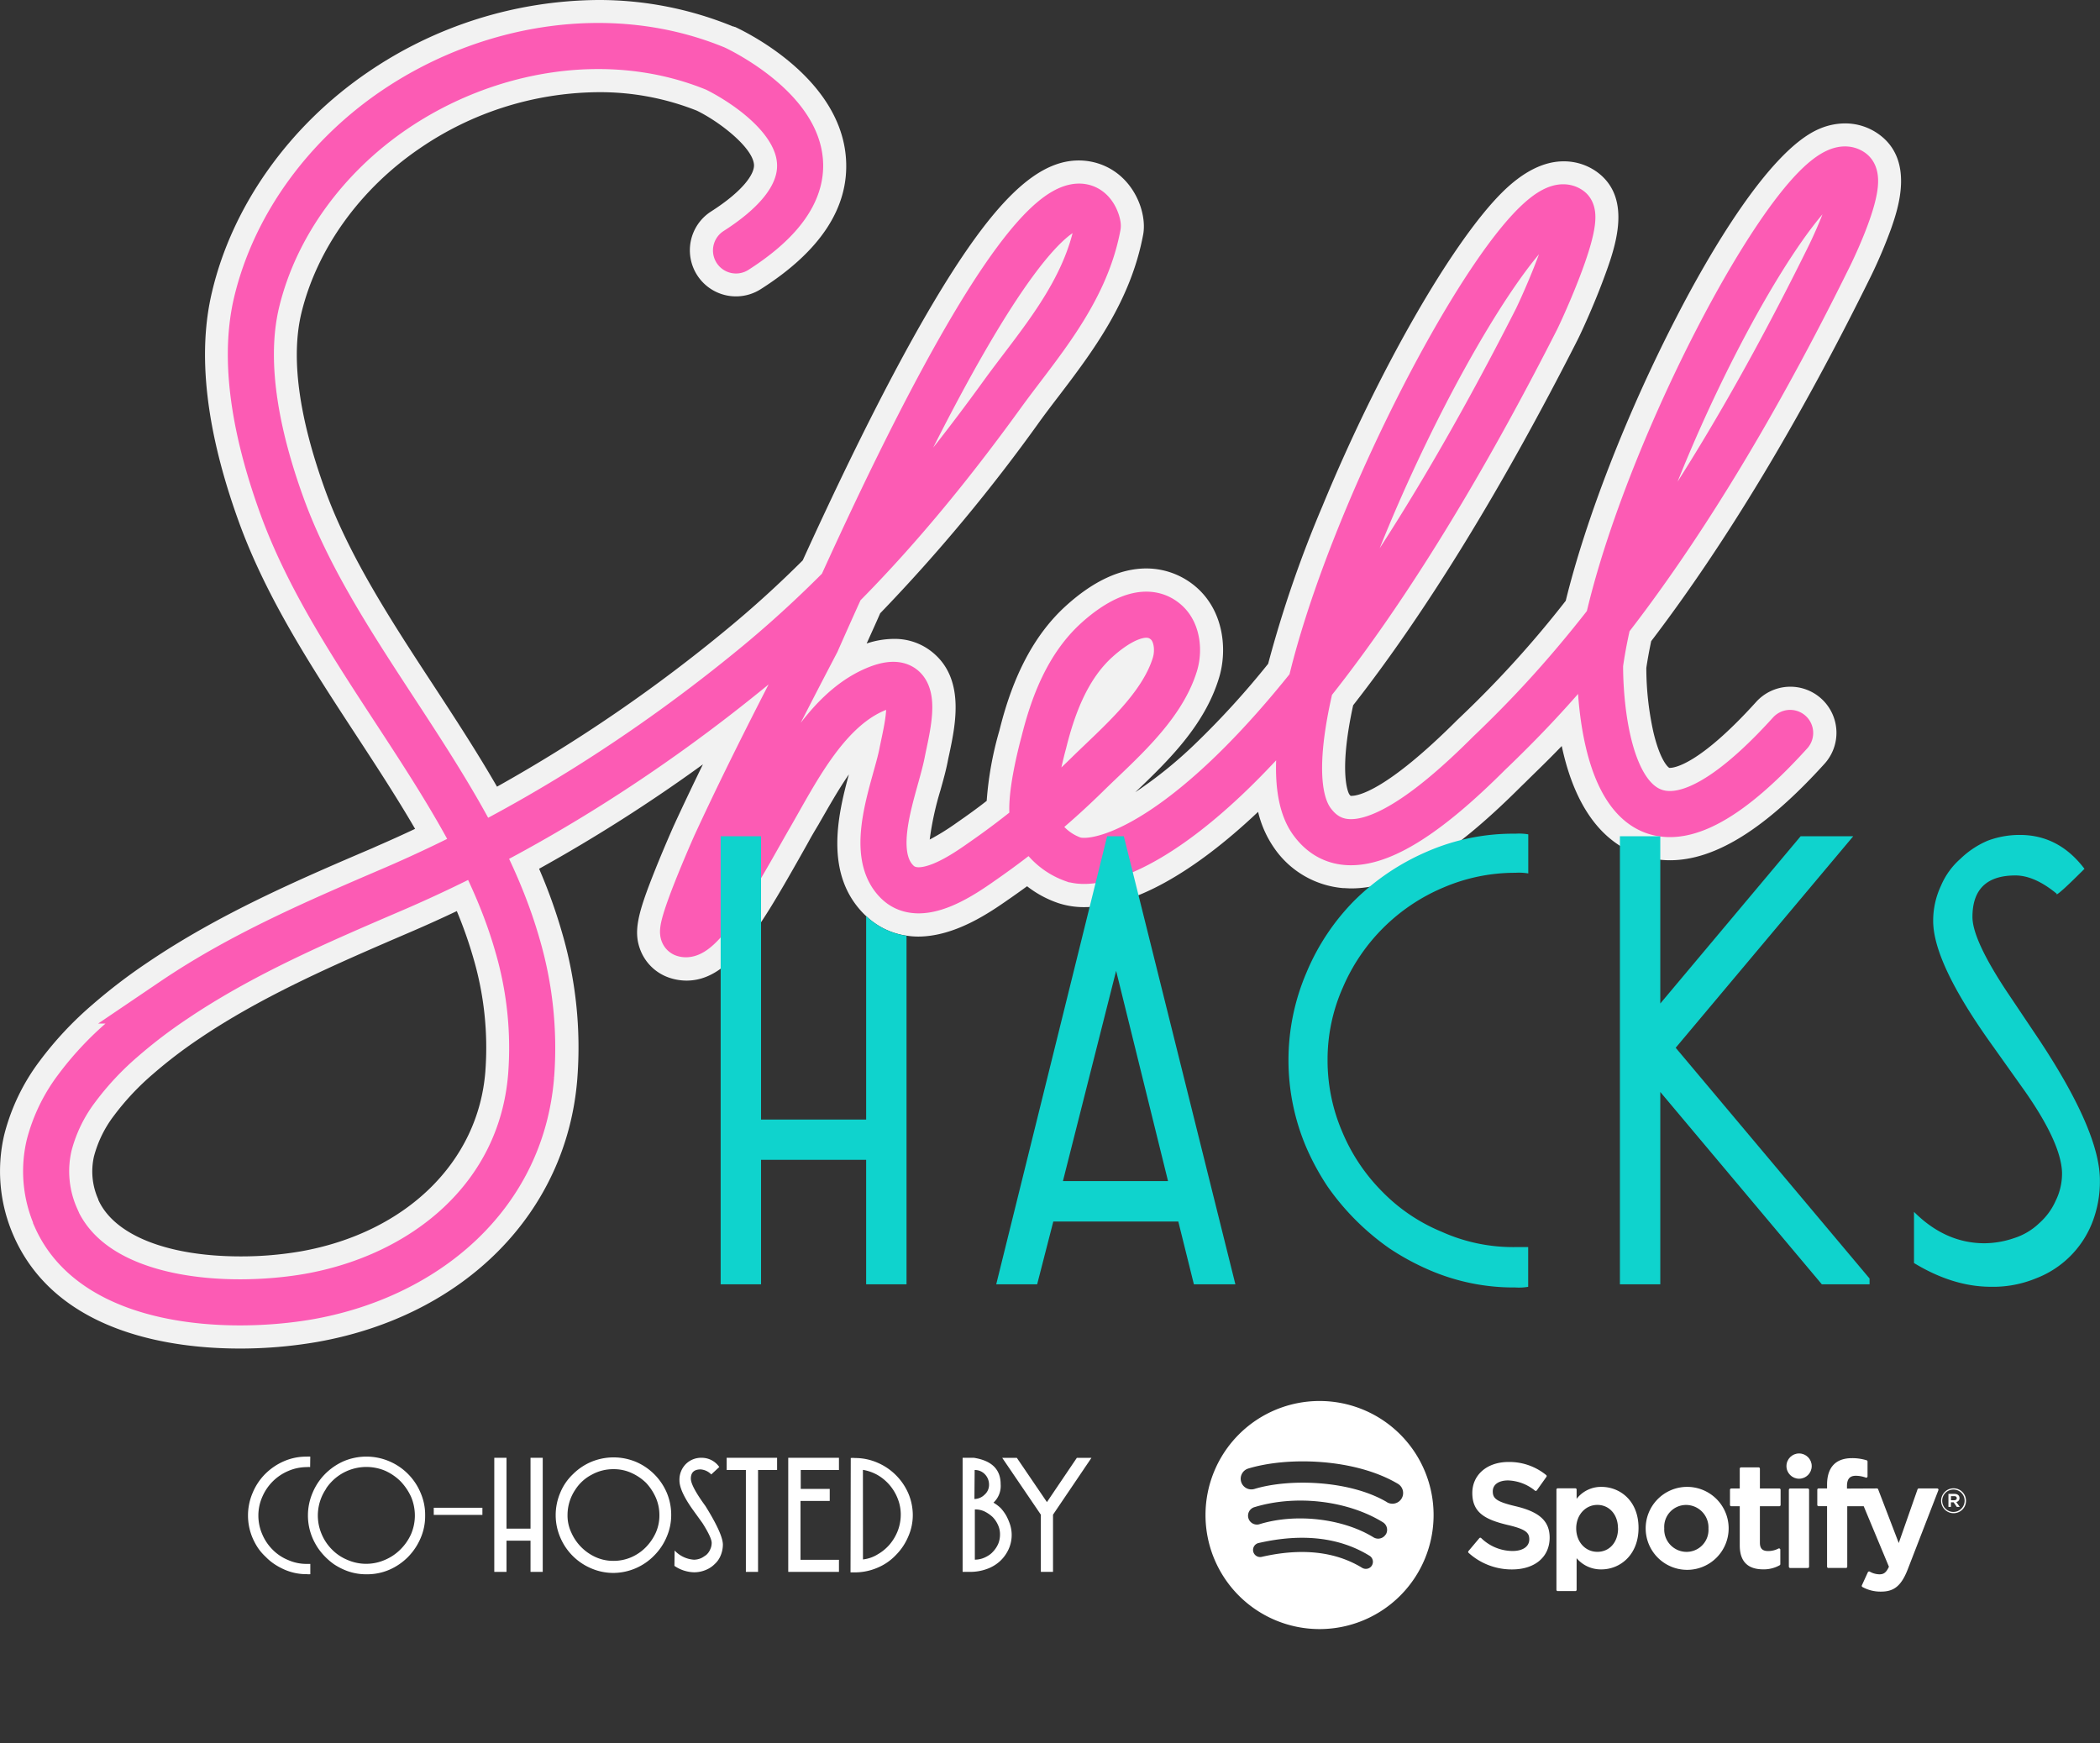 <svg xmlns="http://www.w3.org/2000/svg" viewBox="0 0 455.57 378.15"><rect x="0" y="0" width="455.57" height="378.15" fill="#333333" stroke="none"/><defs><style>.cls-1{fill:#f2f2f2;}.cls-2,.cls-5{fill:none;}.cls-2{stroke:#fc5bb4;stroke-linecap:round;stroke-miterlimit:10;stroke-width:10px;}.cls-3{fill:#0fd3cd;}.cls-4{fill:#fff;}</style></defs><title>logo-sponsored-co</title><g id="Layer_2" data-name="Layer 2"><g id="Layer_1-2" data-name="Layer 1"><g id="Thicc_Logo" data-name="Thicc Logo"><path class="cls-1" d="M407.51,29.07a12.49,12.49,0,0,0-7.25-2.3A14.28,14.28,0,0,0,394.57,28c-10.92,4.73-24,27.45-30.77,40.58-10.7,20.65-19.68,43.63-24.13,61.75a227.46,227.46,0,0,1-22.63,25l-.91.87,0,0,0,0c-15.27,15.26-21.42,16.45-22.93,16.45H293a2.92,2.92,0,0,1-.32-.39s-2.45-4,.87-19.26c15.91-20.34,32.28-47,48.68-79.26.72-1.42,3.4-7.18,5.61-13.12,2.44-6.56,6.53-17.55-1.4-23.32A12.24,12.24,0,0,0,339.21,35c-4.35,0-8.83,2.27-13.33,6.73-10.88,10.8-26.93,38.79-39,68.08A254.63,254.63,0,0,0,275.11,144a181.85,181.85,0,0,1-15.82,17.36,92.88,92.88,0,0,1-13,10.5c7.08-6.76,15-14.43,18.15-24.76,1.85-6,1.09-14.34-4.75-19.57a16.53,16.53,0,0,0-11-4.21c-5.65,0-11.52,2.73-17.46,8.12-6.75,6.13-11.46,15-14.41,27a73.58,73.58,0,0,0-2.77,15.3c-2,1.57-4.11,3.09-6.19,4.53l-.37.26a51.26,51.26,0,0,1-5.8,3.6A65.56,65.56,0,0,1,204,171.5c.62-2.21,1.2-4.28,1.58-6.23.1-.52.22-1.08.35-1.67,1.38-6.52,3.45-16.38-3.71-22.15a12.89,12.89,0,0,0-8.3-2.85,18.84,18.84,0,0,0-5.91,1c1-2.22,2-4.41,2.94-6.56a369.63,369.63,0,0,0,34.7-41.75c1.25-1.72,2.58-3.47,4-5.32C237,76.32,245.29,65.37,248,50.87c.89-4.79-2.09-13-9.83-15.43a14,14,0,0,0-4.14-.63c-7.46,0-14.85,5.85-24,19-9.65,13.89-21.73,36.69-35.89,67.76-5.34,5.32-10.66,10.15-16.24,14.76a334.37,334.37,0,0,1-50.08,34.33c-4.38-7.6-9.19-14.95-13.86-22.1-9-13.73-18.23-27.88-23.45-42.33-5.7-15.78-7.43-28.65-5.14-38.26C68.72,54.07,78.08,41,91.1,32.16A69.4,69.4,0,0,1,129.68,20,56.88,56.88,0,0,1,151.16,24c5.07,2.47,12.17,8.07,12.41,11.74.12,1.94-2.25,5.62-9.3,10.13a10,10,0,1,0,10.78,16.85C178,54.48,184.22,45,183.53,34.47c-1.12-17-20.25-26.84-24.07-28.63l-.05,0-.05,0-.22-.1-.06,0-.06,0A76.63,76.63,0,0,0,129.71,0,89.63,89.63,0,0,0,79.85,15.63C62.75,27.27,50.4,44.65,46,63.31,42.76,76.77,44.7,93.49,51.74,113c6,16.66,15.92,31.81,25.5,46.46,4.35,6.65,8.8,13.46,12.81,20.35-2.75,1.3-5.5,2.54-8.22,3.72l-1,.45c-16.38,7-33.31,14.32-48.8,24.81a120.19,120.19,0,0,0-12,9.17A75.53,75.53,0,0,0,8.58,230.21a44.88,44.88,0,0,0-7.67,16A34.76,34.76,0,0,0,3,268.2l.06.14C12.5,289.41,37.77,292.55,52,292.55a98.21,98.21,0,0,0,16.81-1.43c32-5.66,54.16-28.08,56.43-57.1a88.62,88.62,0,0,0-3.35-31.83,113.89,113.89,0,0,0-4.94-13.72,348.46,348.46,0,0,0,35.54-22.65c-2.24,4.59-4.3,8.92-6.23,13.11-.21.45-2.25,5.05-4.19,9.91-3.81,9.54-4.78,13.43-3,17.62a10.24,10.24,0,0,0,6.14,5.65,11.76,11.76,0,0,0,3.72.62c9,0,15.23-10.22,24.65-26.88.76-1.35,1.45-2.56,2-3.57s1.29-2.25,2-3.43l.08-.15c2-3.45,4.12-7.28,6.5-10.7-2.53,9.2-5.36,22,3.6,30.61l.13.11a16,16,0,0,0,8.76,4.26,17.07,17.07,0,0,0,2.49.2c8.1,0,15.68-5.29,19.76-8.14l.35-.24q1.78-1.24,3.56-2.54a23,23,0,0,0,6.88,3.69,17.73,17.73,0,0,0,5.58.84c10.34,0,23.5-7.27,37.66-20.67a23,23,0,0,0,3.5,7.86,20.2,20.2,0,0,0,14.88,8.68c.58,0,1.18.07,1.78.07,10.21,0,21.63-6.85,37-22.23l.78-.75c2-2,4.71-4.55,7.93-7.91,2.12,9.95,6.64,19.65,16,23.35a20.21,20.21,0,0,0,7.5,1.43c9.79,0,20.74-6.84,33.49-20.91a10,10,0,1,0-14.82-13.43c-12.32,13.61-17.74,14.3-18.7,14.3h-.13c-.55-.3-2.17-2.24-3.48-7.87a64.85,64.85,0,0,1-1.51-13.81c.27-1.8.62-3.75,1.06-5.81,16.21-21.26,32.25-47.89,47.67-79.18a107.19,107.19,0,0,0,4.41-10.41C411.68,45.47,415.47,34.72,407.51,29.07ZM105.29,232.46c-1.54,19.65-17.23,34.94-40,39a76.28,76.28,0,0,1-13.06,1.1c-15.9,0-27.46-4.6-30.91-12.29l0-.09a14.73,14.73,0,0,1-.93-9.33A25.18,25.18,0,0,1,24.74,242a55.89,55.89,0,0,1,8.45-9,100.42,100.42,0,0,1,10-7.65c13.92-9.43,30-16.33,45.49-23l1.07-.46c3.1-1.34,6.23-2.76,9.35-4.24a92,92,0,0,1,3.55,10.05A69,69,0,0,1,105.29,232.46Z"/><path class="cls-2" d="M388.35,159c-42.52,46.95-41.23-14.88-41.23-14.88,5.56-40,44.8-113.84,54.6-106.9,2.84,2-3.62,15.78-4.85,18.27-32.94,66.81-59.44,94-72.92,107.05l-.84.8c-13,13-30,26.72-38.56,14.8-16.16-22.59,44.05-141.4,56-132.71,2.81,2-6,21.35-7.24,23.83-53.83,105.9-91.74,120.06-100.5,117.17a14.31,14.31,0,0,1-8.45-8.07c-1.62-4,2.09-17.32,2.09-17.32,2-8.09,5.18-16.46,11.45-22.16,3.66-3.33,10.4-8.08,15.11-3.87,2.43,2.17,2.78,6.2,1.86,9.16-2.91,9.41-12.22,17.19-19,23.85a173.4,173.4,0,0,1-22.34,18.54c-4.27,3-13.68,9.78-18.83,4.82-6.69-6.44-.45-20.64,1-28.07,1.32-6.67,4.73-18.5-6.26-13.56-10.54,4.75-17,18-22.49,27.47-4.45,7.66-14.46,26.75-18.59,25.38-1.46-.49,6.43-18.42,6.93-19.5,6.85-14.82,14.3-29.36,21.86-43.82,54.16-122.62,61.13-91,61-90.26-2.75,14.69-13,25.87-20.64,36.41C201.92,107,184.85,127,164.31,144c-23.58,19.48-50.38,36.53-78.52,48.69-16.59,7.13-33.18,14.19-48.2,24.36a111,111,0,0,0-11,8.41,66.14,66.14,0,0,0-9.94,10.64,35,35,0,0,0-6,12.4,24.73,24.73,0,0,0,1.51,15.68l0,.09c8.45,18.85,37.69,20,54.86,17,25-4.42,46.13-21.55,48.21-48a79.17,79.17,0,0,0-3-28.3c-9.78-34.15-39.11-62.13-51.11-95.35-4.8-13.28-8.81-29.89-5.46-44C59.75,48.54,71.07,33.7,85.48,23.89c20.12-13.7,46.87-18.4,69.74-9,0,0,38.16,17.87,4.45,39.44"/><path class="cls-3" d="M240.18,181.41l-24.06,97.2H225L228.5,265h27.12L259,278.61h9l-24.2-97.2Zm-9.59,74.81,11.54-45.61,11.26,45.61Z"/><path class="cls-3" d="M328.76,189.34a11.9,11.9,0,0,1,2.78.14V181a11.86,11.86,0,0,0-2.78-.14,46.73,46.73,0,0,0-19.19,3.89,50.93,50.93,0,0,0-15.71,10.57A49,49,0,0,0,283.42,211a48.21,48.21,0,0,0,0,38A54.45,54.45,0,0,0,288,257.4a54.32,54.32,0,0,0,13.42,13.42,54.44,54.44,0,0,0,8.41,4.59,46,46,0,0,0,18.91,3.89,11.7,11.7,0,0,0,2.78-.14v-8.62h-2.78a37.76,37.76,0,0,1-16-3.33,38.5,38.5,0,0,1-12.93-8.75,40.41,40.41,0,0,1-8.62-12.91A39.2,39.2,0,0,1,288,230a38.49,38.49,0,0,1,3.34-15.83,41,41,0,0,1,21.83-21.65A39.42,39.42,0,0,1,328.76,189.34Z"/><polygon class="cls-3" points="402.04 181.41 390.63 181.41 360.18 217.7 360.18 181.41 351.42 181.41 351.42 278.61 360.18 278.61 360.18 236.89 395.22 278.61 405.58 278.61 405.58 277.36 363.52 227.3 402.04 181.41"/><path class="cls-3" d="M435.23,214.92q-7.33-11.12-7.33-16,0-9,9.32-9,4.17,0,9,4l-.14.14q.55,0,6.12-5.58-5.56-7.35-14-7.35a19.63,19.63,0,0,0-7,1.25,19.4,19.4,0,0,0-5.88,3.9,16.16,16.16,0,0,0-4.24,5.85,17.83,17.83,0,0,0-1.7,7.66q0,9.05,12.65,26.74l7.23,10.17q7.79,11.14,8.07,17.55a13.31,13.31,0,0,1-1.39,6.27,14,14,0,0,1-1.6,2.72,14.83,14.83,0,0,1-2,2.16,14,14,0,0,1-5.42,3.2,20.18,20.18,0,0,1-6.4,1.11q-8.48,0-15.3-6.81V274q8.48,5.15,16.69,5.15a24.3,24.3,0,0,0,9.73-1.81,21.25,21.25,0,0,0,12.24-12.1,24.48,24.48,0,0,0,1.67-9.18q0-10.57-13.15-30.45Z"/><path class="cls-3" d="M187.9,198.71v44.16h-22.8V181.41h-8.76v97.2h8.76v-27h22.8v27h8.76V203A16,16,0,0,1,187.9,198.71Z"/></g><path class="cls-4" d="M115.09,334.23h-5.21V341h-2.65V316.25h2.65v15.37h5.21V316.25h2.65V341h-2.65Z"/><path class="cls-4" d="M145.61,328.67a11.94,11.94,0,0,1-1,4.78,12.63,12.63,0,0,1-2.69,4,12.48,12.48,0,0,1-8.86,3.78,12.17,12.17,0,0,1-4.82-1,12.6,12.6,0,0,1-6.69-6.69,12.19,12.19,0,0,1-1-4.82,12.39,12.39,0,0,1,1-4.91,11.66,11.66,0,0,1,2.74-4,12.61,12.61,0,0,1,4-2.69,12.63,12.63,0,0,1,9.64,0,12.72,12.72,0,0,1,6.69,6.64A12.4,12.4,0,0,1,145.61,328.67Zm-20.8-5.51a9.82,9.82,0,0,0-1.69,5.51,8.6,8.6,0,0,0,.83,3.82,10.45,10.45,0,0,0,5.34,5.34,9.21,9.21,0,0,0,3.82.78,9.61,9.61,0,0,0,3.82-.78,10,10,0,0,0,3.17-2.17,11,11,0,0,0,2.17-3.17,9.19,9.19,0,0,0,.78-3.82,9.49,9.49,0,0,0-.78-3.78,11.59,11.59,0,0,0-2.08-3.17,11,11,0,0,0-3.17-2.17,9.18,9.18,0,0,0-3.91-.83,9.56,9.56,0,0,0-4.69,1.17A9.32,9.32,0,0,0,124.81,323.16Z"/><path class="cls-4" d="M146.35,336.36a6.31,6.31,0,0,0,4.21,2,4.08,4.08,0,0,0,1.35-.26,3.44,3.44,0,0,0,.65-.33l.61-.41a3.18,3.18,0,0,0,.87-1.17,3.25,3.25,0,0,0,.35-1.48q0-1.13-2-4.3l-1.82-2.52q-3.17-4.34-3.17-6.73a4.82,4.82,0,0,1,1.39-3.56,4.7,4.7,0,0,1,3.47-1.35,4.63,4.63,0,0,1,3.78,2l-1.74,1.61a3.57,3.57,0,0,0-2.3-1.09q-2.13,0-2.13,2,0,1.61,3.17,5.95,3.78,6.08,3.78,8.38a6.18,6.18,0,0,1-.48,2.34,5,5,0,0,1-1.3,1.87,5.77,5.77,0,0,1-2,1.3,6.49,6.49,0,0,1-2.47.48,7.88,7.88,0,0,1-4.26-1.39Z"/><path class="cls-4" d="M161.81,341V318.9h-4.17v-2.65h10.94v2.65h-4.13V341Z"/><path class="cls-4" d="M171,316.25H182v2.65h-8.29V323H180v2.61h-6.34v12.77H182V341H171Z"/><path class="cls-4" d="M184.56,316.3a4.08,4.08,0,0,1,.91,0,12.15,12.15,0,0,1,4.86,1,12.62,12.62,0,0,1,4,2.69,12.8,12.8,0,0,1,2.69,3.91,12.1,12.1,0,0,1,1,4.78,11.52,11.52,0,0,1-1,4.69,12.63,12.63,0,0,1-2.69,4,11.67,11.67,0,0,1-4,2.74,12.4,12.4,0,0,1-4.91,1h-.91Zm2.65,22a7.62,7.62,0,0,0,3.24-1.13,9.86,9.86,0,0,0,2.63-2.21,10.5,10.5,0,0,0,1.73-3,10,10,0,0,0,.6-3.39,9.32,9.32,0,0,0-.65-3.43A10.2,10.2,0,0,0,190.4,320a9.63,9.63,0,0,0-3.2-1.13Z"/><path class="cls-4" d="M211.26,316.25q5.82.91,5.82,5.73a4.93,4.93,0,0,1-1.56,4,8.56,8.56,0,0,1,1.56,1.17,9.41,9.41,0,0,1,1.26,1.74,12.58,12.58,0,0,1,.83,2,7.47,7.47,0,0,1-.39,5.25,8.23,8.23,0,0,1-1.87,2.56,8.44,8.44,0,0,1-2.87,1.69,10.58,10.58,0,0,1-3.6.61h-1.61V316.25Zm.13,8.94a3.16,3.16,0,0,0,2.17-.91,2.83,2.83,0,0,0,1-2.26,3.21,3.21,0,0,0-.91-2.21,3,3,0,0,0-2.21-.91Zm.09,13.16a5.15,5.15,0,0,0,2.17-.48,6.62,6.62,0,0,0,.93-.52,4.21,4.21,0,0,0,.8-.69,5.93,5.93,0,0,0,1.17-1.74,5.34,5.34,0,0,0,.39-2,4.8,4.8,0,0,0-.43-2.08,5.94,5.94,0,0,0-1.17-1.74,7.51,7.51,0,0,0-1.78-1.22,4.8,4.8,0,0,0-2.08-.43Z"/><path class="cls-4" d="M225.8,341V328.59l-8.38-12.33h3.17l6.53,9.6,6.49-9.6h3.17l-8.34,12.33V341Z"/><path class="cls-4" d="M67.28,318.27a3.09,3.09,0,0,0-.72,0,10.22,10.22,0,0,0-4,.83,10.61,10.61,0,0,0-5.65,5.61,10,10,0,0,0-.86,4.1,10.15,10.15,0,0,0,.83,4,10.46,10.46,0,0,0,2.23,3.34,10,10,0,0,0,3.35,2.26,9.77,9.77,0,0,0,4.14.86h.72v2.23a3,3,0,0,1-.72,0,11.92,11.92,0,0,1-4.9-1,14.15,14.15,0,0,1-2.18-1.19,11.35,11.35,0,0,1-1.89-1.58A11.23,11.23,0,0,1,56,335.86a14.07,14.07,0,0,1-1.19-2.18,12.48,12.48,0,0,1,0-9.83,12.7,12.7,0,0,1,2.7-4.07A13.2,13.2,0,0,1,61.59,317a12.09,12.09,0,0,1,5-1,3.13,3.13,0,0,1,.72,0Z"/><path class="cls-4" d="M92.23,328.78a12,12,0,0,1-1,4.93,13.18,13.18,0,0,1-2.73,4.07,13,13,0,0,1-4,2.74,12.07,12.07,0,0,1-5,1,11.89,11.89,0,0,1-4.89-1,14.09,14.09,0,0,1-2.18-1.19A14.09,14.09,0,0,1,69,335.86a14.14,14.14,0,0,1-1.19-2.18,12.51,12.51,0,0,1,0-9.83,12.71,12.71,0,0,1,2.7-4.07A13.17,13.17,0,0,1,74.54,317a12.63,12.63,0,0,1,9.89,0,12.75,12.75,0,0,1,6.79,6.8A12,12,0,0,1,92.23,328.78Zm-21.46-5.84a10.27,10.27,0,0,0-1,9.85A10.46,10.46,0,0,0,72,336.13a10,10,0,0,0,3.35,2.26,10.11,10.11,0,0,0,8.17,0,10.49,10.49,0,0,0,3.35-2.26,11,11,0,0,0,2.3-3.31,10.25,10.25,0,0,0,.83-4.06,10.43,10.43,0,0,0-.83-4.06,12.3,12.3,0,0,0-2.27-3.34,11.28,11.28,0,0,0-3.35-2.3,10.5,10.5,0,0,0-12.82,3.88Z"/><path class="cls-4" d="M104.65,328.64H94.1v-1.55h10.55Z"/><polygon class="cls-5" points="426.5 279.19 261.53 279.19 236.79 279.19 236.79 378.15 261.53 378.15 426.5 378.15 451.24 378.15 451.24 279.19 426.5 279.19"/><path class="cls-4" d="M286.27,303.93A24.74,24.74,0,1,0,311,328.67,24.74,24.74,0,0,0,286.27,303.93Zm11.35,35.68a1.54,1.54,0,0,1-2.12.51c-5.81-3.55-13.12-4.35-21.73-2.39a1.54,1.54,0,1,1-.69-3c9.42-2.15,17.51-1.23,24,2.76A1.54,1.54,0,0,1,297.61,339.62Zm3-6.74a1.93,1.93,0,0,1-2.65.64c-6.65-4.09-16.79-5.27-24.65-2.88a1.93,1.93,0,1,1-1.12-3.69c9-2.73,20.16-1.41,27.79,3.29A1.93,1.93,0,0,1,300.64,332.88Zm.26-7c-8-4.74-21.13-5.17-28.74-2.86a2.31,2.31,0,1,1-1.34-4.43c8.74-2.65,23.27-2.14,32.45,3.31a2.31,2.31,0,0,1-2.36,4Z"/><path class="cls-4" d="M328.84,326.77c-4.27-1-5-1.73-5-3.24s1.34-2.37,3.32-2.37a9.71,9.71,0,0,1,5.84,2.22.28.28,0,0,0,.21.05.28.28,0,0,0,.18-.11l2.09-2.94a.28.28,0,0,0-.05-.38,12.62,12.62,0,0,0-8.2-2.84c-4.61,0-7.83,2.77-7.83,6.73,0,4.25,2.78,5.75,7.58,6.91,4.09.94,4.78,1.73,4.78,3.14,0,1.56-1.39,2.53-3.64,2.53a9.81,9.81,0,0,1-6.8-2.81.29.29,0,0,0-.21-.07.28.28,0,0,0-.19.1l-2.34,2.78a.28.28,0,0,0,0,.39,13.94,13.94,0,0,0,9.42,3.61c5,0,8.18-2.72,8.18-6.92C336.16,330,334,328,328.84,326.77Z"/><path class="cls-4" d="M347.41,322.56a6.7,6.7,0,0,0-5.38,2.59v-2a.28.28,0,0,0-.28-.28h-3.82a.28.28,0,0,0-.28.28v21.74a.28.28,0,0,0,.28.28h3.82a.28.28,0,0,0,.28-.28v-6.86a6.87,6.87,0,0,0,5.38,2.43c4,0,8.05-3.08,8.05-9S351.41,322.56,347.41,322.56Zm3.61,9c0,3-1.85,5.09-4.49,5.09s-4.59-2.19-4.59-5.09,2-5.09,4.59-5.09S351,328.58,351,331.53Z"/><path class="cls-4" d="M365.85,322.56a9,9,0,1,0,9.16,9A9,9,0,0,0,365.85,322.56Zm0,14.1a4.86,4.86,0,0,1-4.81-5.12,4.75,4.75,0,0,1,4.75-5.06,4.88,4.88,0,0,1,4.84,5.13A4.76,4.76,0,0,1,365.85,336.66Z"/><path class="cls-4" d="M386,322.91h-4.21v-4.3a.28.28,0,0,0-.28-.28H377.7a.28.28,0,0,0-.28.28v4.3h-1.84a.28.28,0,0,0-.28.28v3.29a.28.28,0,0,0,.28.28h1.84v8.51c0,3.44,1.71,5.18,5.08,5.18a7,7,0,0,0,3.58-.89.28.28,0,0,0,.14-.24v-3.13a.28.28,0,0,0-.41-.25,4.82,4.82,0,0,1-2.25.54c-1.23,0-1.77-.56-1.77-1.81v-7.91H386a.28.28,0,0,0,.28-.28v-3.29A.28.28,0,0,0,386,322.91Z"/><path class="cls-4" d="M400.68,322.93v-.53c0-1.55.6-2.25,1.93-2.25a6.46,6.46,0,0,1,2.16.4.28.28,0,0,0,.37-.27v-3.22a.28.28,0,0,0-.2-.27,10.5,10.5,0,0,0-3.18-.46c-3.53,0-5.4,2-5.4,5.75v.81h-1.84a.28.28,0,0,0-.28.28v3.3a.28.28,0,0,0,.28.28h1.84v13.12a.28.28,0,0,0,.28.28h3.82a.28.28,0,0,0,.28-.28V326.76h3.57l5.47,13.12c-.62,1.38-1.23,1.65-2.07,1.65a4.41,4.41,0,0,1-2.11-.6.29.29,0,0,0-.22,0,.28.28,0,0,0-.17.15l-1.3,2.84a.28.28,0,0,0,.12.36,8.05,8.05,0,0,0,4.08,1c2.82,0,4.39-1.32,5.76-4.85l6.64-17.15a.28.28,0,0,0-.26-.38h-4a.28.28,0,0,0-.26.19l-4.08,11.65-4.47-11.66a.28.28,0,0,0-.26-.18Z"/><rect class="cls-4" x="388.07" y="322.91" width="4.39" height="17.25" rx="0.28" ry="0.28"/><circle class="cls-4" cx="390.29" cy="318.05" r="2.74"/><path class="cls-4" d="M423.79,328.27a2.7,2.7,0,1,1,2.71-2.71A2.68,2.68,0,0,1,423.79,328.27Zm0-5.13a2.43,2.43,0,1,0,2.41,2.42A2.41,2.41,0,0,0,423.81,323.14Zm.6,2.7.76,1.07h-.64l-.69-1h-.59v1h-.54v-2.83H424c.66,0,1.09.34,1.09.9A.84.84,0,0,1,424.4,325.84Zm-.45-1.27h-.7v.89h.7c.35,0,.56-.17.56-.45S424.3,324.57,423.95,324.57Z"/></g></g></svg>